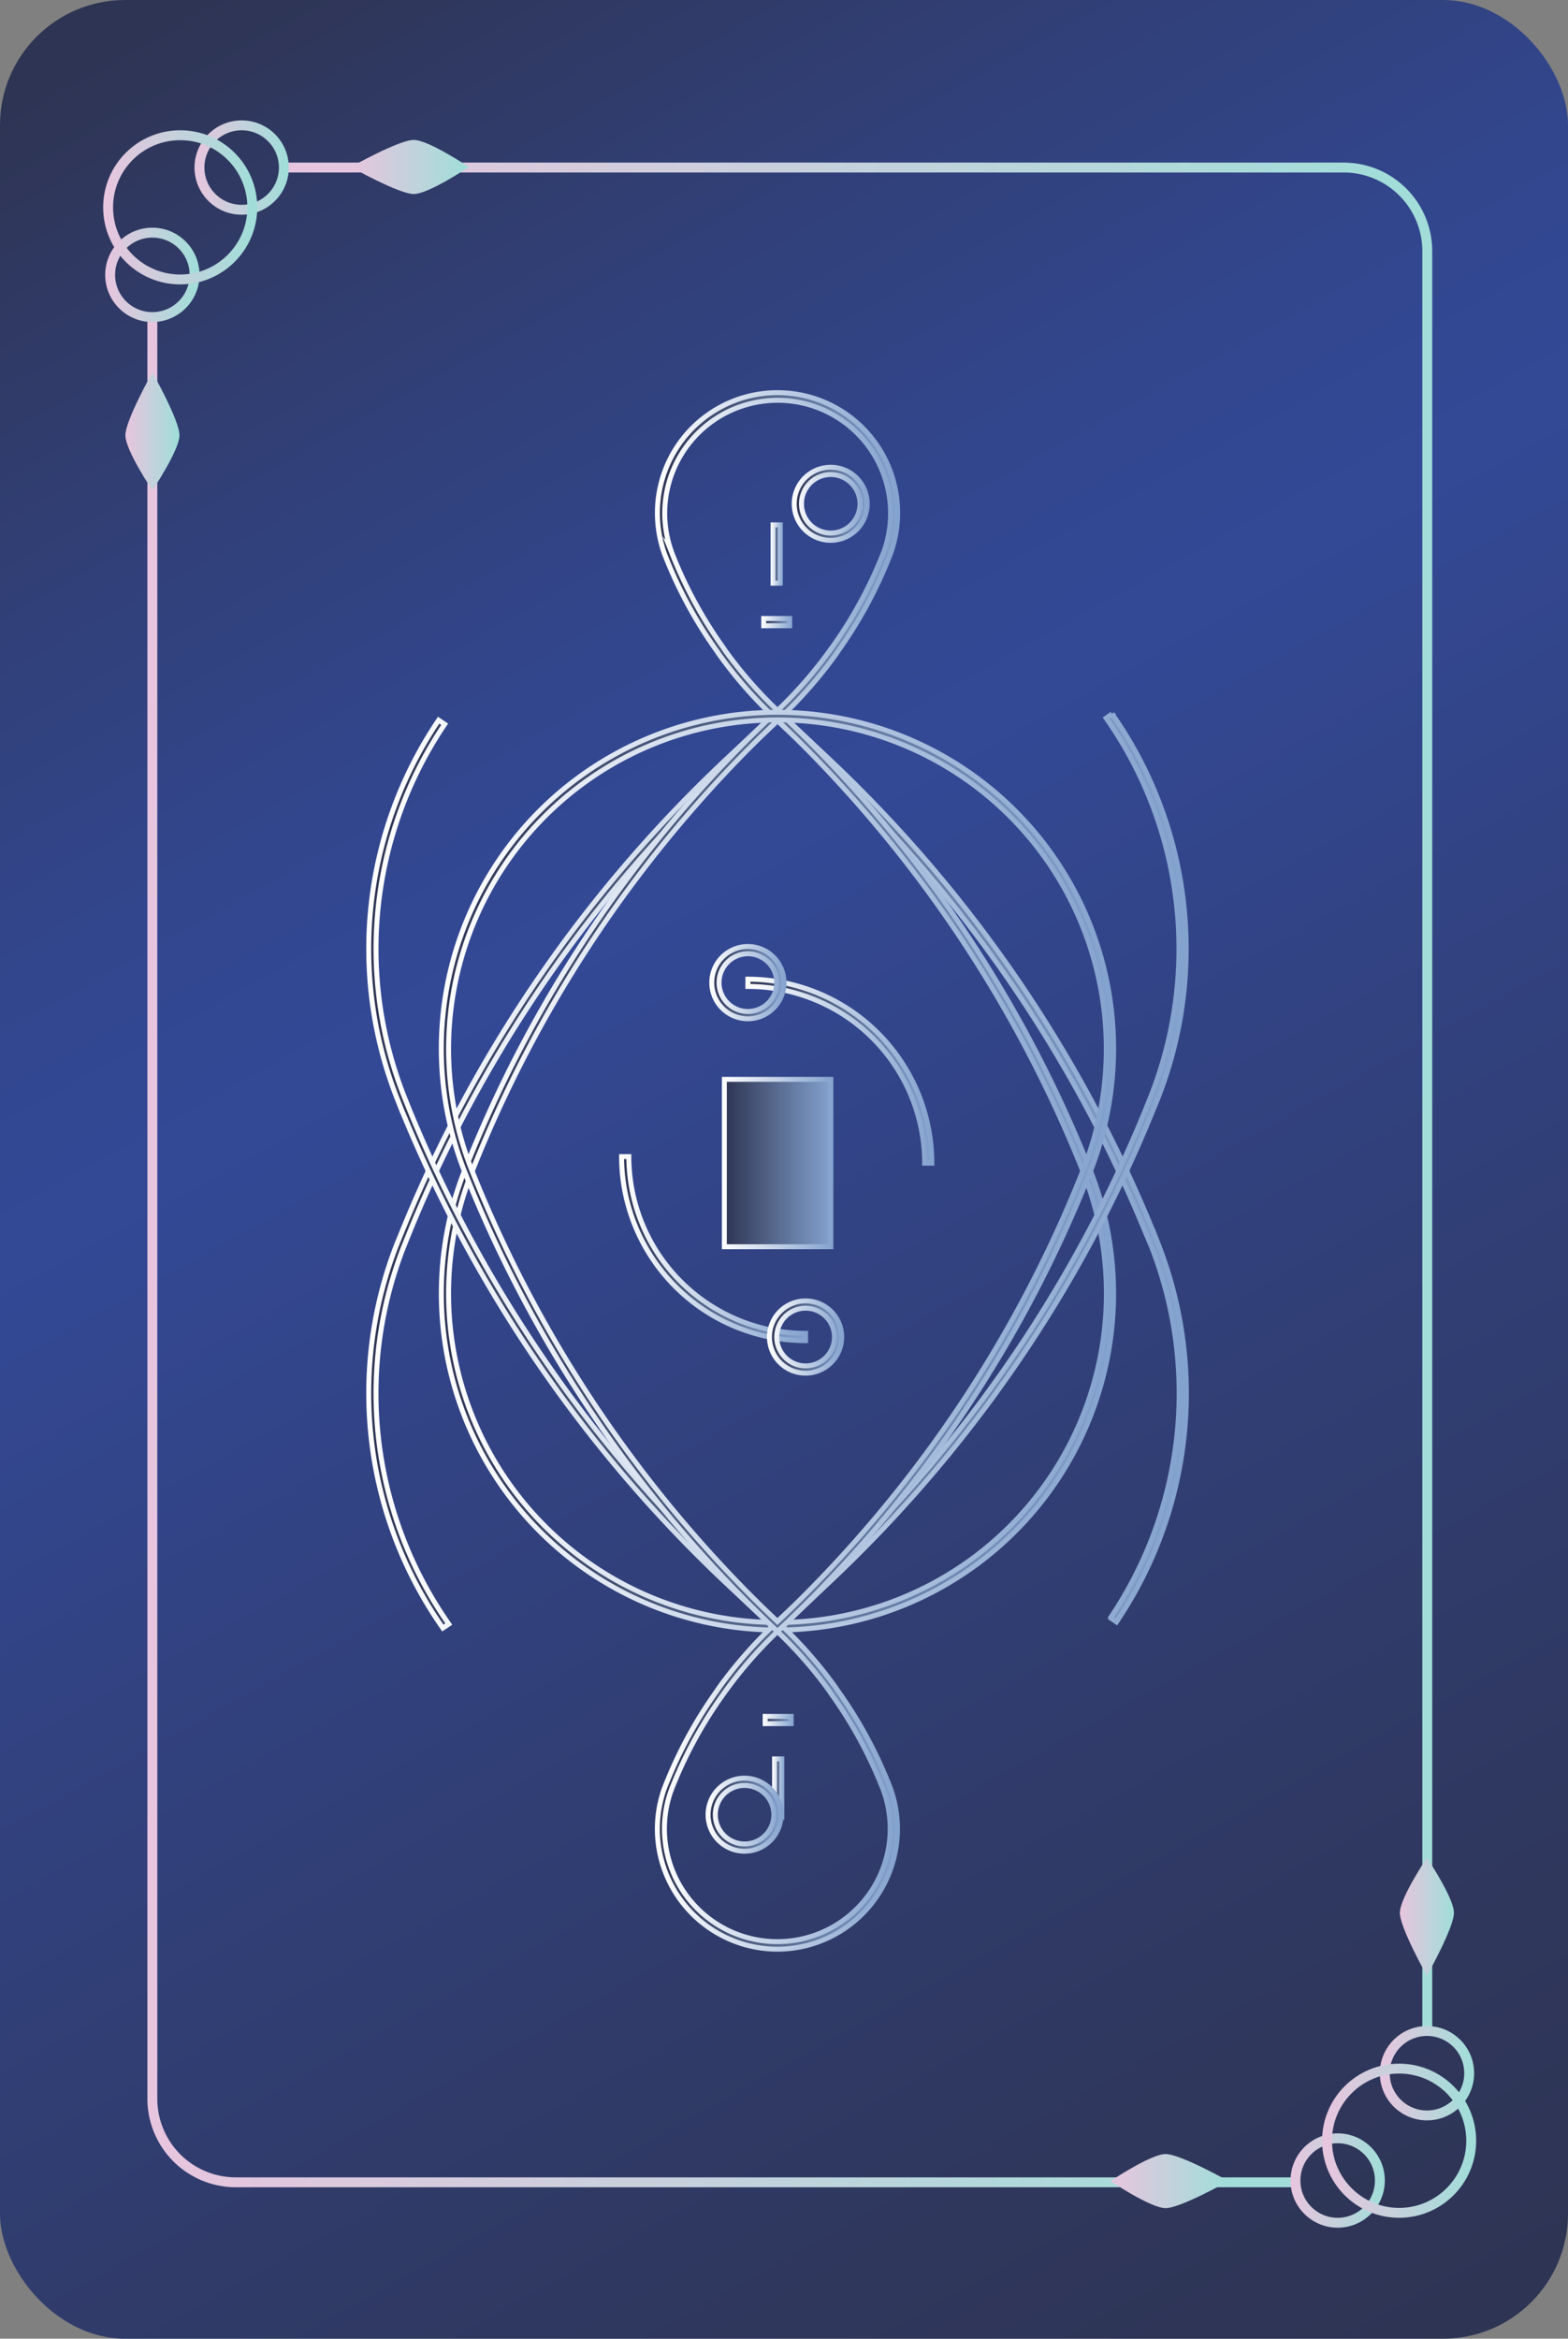 <svg xmlns="http://www.w3.org/2000/svg" xmlns:xlink="http://www.w3.org/1999/xlink" width="316.89" height="472.49" viewBox="0 0 316.89 472.49"><rect x="0" y="0" width="316.89" height="472.49" fill="#808080" stroke="none"/><defs><style>.cls-1{fill:url(#未命名漸層_191);}.cls-10,.cls-13,.cls-2,.cls-3,.cls-4,.cls-5,.cls-8,.cls-9{fill:none;stroke-width:2px;}.cls-10,.cls-13,.cls-14,.cls-15,.cls-16,.cls-17,.cls-18,.cls-19,.cls-2,.cls-20,.cls-21,.cls-22,.cls-23,.cls-24,.cls-25,.cls-26,.cls-27,.cls-28,.cls-29,.cls-3,.cls-30,.cls-4,.cls-5,.cls-8,.cls-9{stroke-miterlimit:10;}.cls-2{stroke:url(#未命名漸層_42);}.cls-3{stroke:url(#未命名漸層_42-2);}.cls-4{stroke:url(#未命名漸層_42-3);}.cls-5{stroke:url(#未命名漸層_42-4);}.cls-6{fill:url(#未命名漸層_42-5);}.cls-7{fill:url(#未命名漸層_42-6);}.cls-8{stroke:url(#未命名漸層_42-7);}.cls-9{stroke:url(#未命名漸層_42-8);}.cls-10{stroke:url(#未命名漸層_42-9);}.cls-11{fill:url(#未命名漸層_42-10);}.cls-12{fill:url(#未命名漸層_42-11);}.cls-13{stroke:url(#未命名漸層_42-12);}.cls-14{fill:url(#未命名漸層_47);stroke:url(#未命名漸層_44);}.cls-15{fill:url(#未命名漸層_47-2);stroke:url(#未命名漸層_44-2);}.cls-16{fill:url(#未命名漸層_47-3);stroke:url(#未命名漸層_44-3);}.cls-17{fill:url(#未命名漸層_47-4);stroke:url(#未命名漸層_44-4);}.cls-18{fill:url(#未命名漸層_47-5);stroke:url(#未命名漸層_44-5);}.cls-19{fill:url(#未命名漸層_47-6);stroke:url(#未命名漸層_44-6);}.cls-20{fill:url(#未命名漸層_47-7);stroke:url(#未命名漸層_44-7);}.cls-21{fill:url(#未命名漸層_47-8);stroke:url(#未命名漸層_44-8);}.cls-22{fill:url(#未命名漸層_47-9);stroke:url(#未命名漸層_44-9);}.cls-23{fill:url(#未命名漸層_47-10);stroke:url(#未命名漸層_44-10);}.cls-24{fill:url(#未命名漸層_47-11);stroke:url(#未命名漸層_44-11);}.cls-25{fill:url(#未命名漸層_47-12);stroke:url(#未命名漸層_44-12);}.cls-26{fill:url(#未命名漸層_47-13);stroke:url(#未命名漸層_44-13);}.cls-27{fill:url(#未命名漸層_47-14);stroke:url(#未命名漸層_44-14);}.cls-28{fill:url(#未命名漸層_47-15);stroke:url(#未命名漸層_44-15);}.cls-29{fill:url(#未命名漸層_47-16);stroke:url(#未命名漸層_44-16);}.cls-30{fill:url(#未命名漸層_47-17);stroke:url(#未命名漸層_44-17);}</style><linearGradient id="未命名漸層_191" x1="29.8" y1="4.68" x2="290.74" y2="474.37" gradientUnits="userSpaceOnUse"><stop offset="0" stop-color="#2e3453"/><stop offset="0.16" stop-color="#313f76"/><stop offset="0.29" stop-color="#32468d"/><stop offset="0.38" stop-color="#334996"/><stop offset="0.52" stop-color="#324384"/><stop offset="0.83" stop-color="#2f3860"/><stop offset="1" stop-color="#2e3453"/></linearGradient><linearGradient id="未命名漸層_42" x1="29.79" y1="252.97" x2="261.78" y2="252.97" gradientUnits="userSpaceOnUse"><stop offset="0" stop-color="#e8c5df"/><stop offset="0.96" stop-color="#a2ddd9"/></linearGradient><linearGradient id="未命名漸層_42-2" x1="57.37" y1="221.59" x2="289.45" y2="221.59" xlink:href="#未命名漸層_42"/><linearGradient id="未命名漸層_42-3" x1="39.32" y1="33.85" x2="58.37" y2="33.85" xlink:href="#未命名漸層_42"/><linearGradient id="未命名漸層_42-4" x1="21.26" y1="55.53" x2="40.31" y2="55.53" xlink:href="#未命名漸層_42"/><linearGradient id="未命名漸層_42-5" x1="70.91" y1="33.74" x2="94.75" y2="33.74" xlink:href="#未命名漸層_42"/><linearGradient id="未命名漸層_42-6" x1="25.34" y1="87.15" x2="36.27" y2="87.15" xlink:href="#未命名漸層_42"/><linearGradient id="未命名漸層_42-7" x1="20.85" y1="41.89" x2="52" y2="41.89" xlink:href="#未命名漸層_42"/><linearGradient id="未命名漸層_42-8" x1="260.81" y1="440.53" x2="279.86" y2="440.53" xlink:href="#未命名漸層_42"/><linearGradient id="未命名漸層_42-9" x1="278.87" y1="418.85" x2="297.92" y2="418.85" xlink:href="#未命名漸層_42"/><linearGradient id="未命名漸層_42-10" x1="224.43" y1="440.64" x2="248.27" y2="440.64" xlink:href="#未命名漸層_42"/><linearGradient id="未命名漸層_42-11" x1="282.91" y1="387.24" x2="293.84" y2="387.24" xlink:href="#未命名漸層_42"/><linearGradient id="未命名漸層_42-12" x1="267.18" y1="432.49" x2="298.33" y2="432.49" xlink:href="#未命名漸層_42"/><linearGradient id="未命名漸層_47" x1="125.62" y1="252.26" x2="162.81" y2="252.26" gradientUnits="userSpaceOnUse"><stop offset="0" stop-color="#2e3453"/><stop offset="1" stop-color="#83a2ce"/></linearGradient><linearGradient id="未命名漸層_44" x1="125.12" y1="252.26" x2="163.31" y2="252.26" gradientUnits="userSpaceOnUse"><stop offset="0" stop-color="#fff"/><stop offset="1" stop-color="#83a2ce"/></linearGradient><linearGradient id="未命名漸層_47-2" x1="155.51" y1="270.12" x2="170.11" y2="270.12" xlink:href="#未命名漸層_47"/><linearGradient id="未命名漸層_44-2" x1="155.01" y1="270.12" x2="170.61" y2="270.12" xlink:href="#未命名漸層_44"/><linearGradient id="未命名漸層_47-3" x1="151.15" y1="216.38" x2="188.33" y2="216.38" xlink:href="#未命名漸層_47"/><linearGradient id="未命名漸層_44-3" x1="150.65" y1="216.38" x2="188.83" y2="216.38" xlink:href="#未命名漸層_44"/><linearGradient id="未命名漸層_47-4" x1="143.85" y1="198.52" x2="158.45" y2="198.52" xlink:href="#未命名漸層_47"/><linearGradient id="未命名漸層_44-4" x1="143.35" y1="198.52" x2="158.95" y2="198.52" xlink:href="#未命名漸層_44"/><linearGradient id="未命名漸層_47-5" x1="132.85" y1="112.47" x2="181.4" y2="112.47" xlink:href="#未命名漸層_47"/><linearGradient id="未命名漸層_44-5" x1="132.35" y1="112.56" x2="181.9" y2="112.56" xlink:href="#未命名漸層_44"/><linearGradient id="未命名漸層_47-6" x1="74.52" y1="236.24" x2="239.73" y2="236.24" xlink:href="#未命名漸層_47"/><linearGradient id="未命名漸層_44-6" x1="74.02" y1="236.25" x2="240.23" y2="236.25" xlink:href="#未命名漸層_44"/><linearGradient id="未命名漸層_47-7" x1="89.19" y1="236.45" x2="225.06" y2="236.45" xlink:href="#未命名漸層_47"/><linearGradient id="未命名漸層_44-7" x1="88.69" y1="236.36" x2="225.56" y2="236.36" xlink:href="#未命名漸層_44"/><linearGradient id="未命名漸層_47-8" x1="156.24" y1="111.93" x2="157.71" y2="111.93" xlink:href="#未命名漸層_47"/><linearGradient id="未命名漸層_44-8" x1="155.74" y1="111.93" x2="158.21" y2="111.93" xlink:href="#未命名漸層_44"/><linearGradient id="未命名漸層_47-9" x1="154.35" y1="125.68" x2="159.61" y2="125.68" xlink:href="#未命名漸層_47"/><linearGradient id="未命名漸層_44-9" x1="153.85" y1="125.68" x2="160.11" y2="125.68" xlink:href="#未命名漸層_44"/><linearGradient id="未命名漸層_47-10" x1="160.51" y1="101.78" x2="175.27" y2="101.78" xlink:href="#未命名漸層_47"/><linearGradient id="未命名漸層_44-10" x1="160.01" y1="101.78" x2="175.77" y2="101.78" xlink:href="#未命名漸層_44"/><linearGradient id="未命名漸層_47-11" x1="132.85" y1="360.7" x2="181.4" y2="360.7" xlink:href="#未命名漸層_47"/><linearGradient id="未命名漸層_44-11" x1="132.35" y1="360.61" x2="181.9" y2="360.61" xlink:href="#未命名漸層_44"/><linearGradient id="未命名漸層_47-12" x1="74.52" y1="236.93" x2="239.73" y2="236.93" xlink:href="#未命名漸層_47"/><linearGradient id="未命名漸層_44-12" x1="74.02" y1="236.92" x2="240.23" y2="236.92" xlink:href="#未命名漸層_44"/><linearGradient id="未命名漸層_47-13" x1="89.19" y1="236.72" x2="225.06" y2="236.72" xlink:href="#未命名漸層_47"/><linearGradient id="未命名漸層_44-13" x1="88.69" y1="236.82" x2="225.56" y2="236.82" xlink:href="#未命名漸層_44"/><linearGradient id="未命名漸層_47-14" x1="156.54" y1="361.24" x2="158.01" y2="361.24" xlink:href="#未命名漸層_47"/><linearGradient id="未命名漸層_44-14" x1="156.04" y1="361.24" x2="158.51" y2="361.24" xlink:href="#未命名漸層_44"/><linearGradient id="未命名漸層_47-15" x1="154.64" y1="347.49" x2="159.91" y2="347.49" xlink:href="#未命名漸層_47"/><linearGradient id="未命名漸層_44-15" x1="154.14" y1="347.49" x2="160.41" y2="347.49" xlink:href="#未命名漸層_44"/><linearGradient id="未命名漸層_47-16" x1="143.11" y1="366.63" x2="157.86" y2="366.63" xlink:href="#未命名漸層_47"/><linearGradient id="未命名漸層_44-16" x1="142.61" y1="366.63" x2="158.36" y2="366.63" xlink:href="#未命名漸層_44"/><linearGradient id="未命名漸層_47-17" x1="146.39" y1="234.97" x2="167.92" y2="234.97" xlink:href="#未命名漸層_47"/><linearGradient id="未命名漸層_44-17" x1="145.89" y1="234.97" x2="168.42" y2="234.97" xlink:href="#未命名漸層_44"/></defs><g id="圖層_2" data-name="圖層 2"><g id="圖層_1-2" data-name="圖層 1"><rect class="cls-1" width="316.89" height="472.49" rx="25.28"/><path class="cls-2" d="M261.78,440.89H47.67A16.88,16.88,0,0,1,30.79,424V64.06"/><path class="cls-3" d="M57.37,33.85H271.56a16.89,16.89,0,0,1,16.89,16.88v359.6"/><circle class="cls-4" cx="48.84" cy="33.85" r="8.53"/><circle class="cls-5" cx="30.79" cy="55.53" r="8.53"/><path class="cls-6" d="M83.61,39.2c-3,0-12.7-5.46-12.7-5.46s9.69-5.47,12.7-5.47,11.14,5.47,11.14,5.47S86.63,39.2,83.61,39.2Z"/><path class="cls-7" d="M25.34,87.93c0-3,5.46-12.7,5.46-12.7s5.47,9.68,5.47,12.7S30.8,99.06,30.8,99.06,25.34,91,25.34,87.93Z"/><circle class="cls-8" cx="36.42" cy="41.89" r="14.57"/><circle class="cls-9" cx="270.34" cy="440.53" r="8.53"/><circle class="cls-10" cx="288.39" cy="418.85" r="8.53"/><path class="cls-11" d="M235.56,435.18c3,0,12.71,5.46,12.71,5.46s-9.69,5.47-12.71,5.47-11.13-5.47-11.13-5.47S232.55,435.18,235.56,435.18Z"/><path class="cls-12" d="M293.84,386.45c0,3-5.46,12.71-5.46,12.71s-5.47-9.69-5.47-12.71,5.47-11.13,5.47-11.13S293.84,383.43,293.84,386.45Z"/><circle class="cls-13" cx="282.76" cy="432.49" r="14.57"/><path class="cls-14" d="M162.81,270.85a37.23,37.23,0,0,1-37.19-37.18h1.47a35.75,35.75,0,0,0,35.72,35.71Z"/><path class="cls-15" d="M162.81,277.42a7.3,7.3,0,1,1,7.3-7.3A7.31,7.31,0,0,1,162.81,277.42Zm0-13.13a5.83,5.83,0,1,0,5.83,5.83A5.83,5.83,0,0,0,162.81,264.29Z"/><path class="cls-16" d="M188.33,235h-1.46a35.76,35.76,0,0,0-35.72-35.71v-1.47A37.22,37.22,0,0,1,188.33,235Z"/><path class="cls-17" d="M151.15,205.82a7.3,7.3,0,1,1,7.3-7.3A7.3,7.3,0,0,1,151.15,205.82Zm0-13.13a5.83,5.83,0,1,0,5.83,5.83A5.84,5.84,0,0,0,151.15,192.69Z"/><path class="cls-18" d="M157.14,145.56l-.51-.47a87.12,87.12,0,0,1-11-12.47,10.44,10.44,0,0,1-.65-.94,88.85,88.85,0,0,1-10.22-18.6c-.11-.26-.22-.55-.33-.83l-.18-.46a24.6,24.6,0,0,1-1.39-8.14A24.28,24.28,0,1,1,180,111.79l-.14.37c-.15.37-.25.66-.37.93a89,89,0,0,1-10.11,18.44c-.22.35-.48.73-.76,1.1a89.72,89.72,0,0,1-11,12.46Zm-21.52-34.27.14.35c.13.35.23.62.34.88a88.21,88.21,0,0,0,10.09,18.35c.2.33.4.6.6.88a86.71,86.71,0,0,0,10.34,11.79,86.92,86.92,0,0,0,10.32-11.78c.26-.35.5-.7.73-1a87.65,87.65,0,0,0,10-18.18c.12-.27.22-.54.32-.81l.18-.43a23.1,23.1,0,0,0,1.3-7.64,22.82,22.82,0,1,0-44.32,7.64Z"/><path class="cls-19" d="M89.5,328.91a82.62,82.62,0,0,1-9.28-77.6l1.23-3A270.22,270.22,0,0,1,113,191.67l.54-.75a272.31,272.31,0,0,1,33.09-37.42l10.55-9.92,10.55,9.93a272.67,272.67,0,0,1,65.11,94.75l.11.2,1.12,2.86a82.61,82.61,0,0,1-8.43,76.36l-1.21-.83a81.21,81.21,0,0,0,8.28-75L231.5,249a271.24,271.24,0,0,0-64.82-94.38l-9.54-9-9.55,9a271.07,271.07,0,0,0-32.9,37.21l-.5.68A269.16,269.16,0,0,0,82.75,249l-1.16,2.88a81.17,81.17,0,0,0,9.11,76.23Z"/><path class="cls-20" d="M157.12,329.32a68,68,0,0,1-63.25-92.79l.07-.14a254.71,254.71,0,0,1,31.19-56.65l.16-.22a256.86,256.86,0,0,1,31.34-35.47l.5-.47.51.47a257.6,257.6,0,0,1,62.67,92.33l.07.15a68,68,0,0,1-63.26,92.79ZM95.2,237.16a66.47,66.47,0,1,0,123.87.05L219,237a256,256,0,0,0-61.86-91.44,255.75,255.75,0,0,0-30.61,34.73,2.91,2.91,0,0,1-.24.32,253.72,253.72,0,0,0-31,56.37Z"/><rect class="cls-21" x="156.24" y="106.04" width="1.47" height="11.78"/><rect class="cls-22" x="154.35" y="124.95" width="5.26" height="1.47"/><path class="cls-23" d="M167.89,109.16a7.38,7.38,0,1,1,7.38-7.38A7.39,7.39,0,0,1,167.89,109.16Zm0-13.29a5.91,5.91,0,1,0,5.91,5.91A5.92,5.92,0,0,0,167.89,95.87Z"/><path class="cls-24" d="M157.12,393.79a24.3,24.3,0,0,1-22.88-32.4l.15-.38c.14-.37.25-.66.37-.93a88.65,88.65,0,0,1,10.1-18.44c.23-.35.49-.73.76-1.1a89.15,89.15,0,0,1,11-12.46l.5-.47.5.47a87.8,87.8,0,0,1,11,12.47c.22.3.44.61.64.94a88.85,88.85,0,0,1,10.22,18.6c.12.26.22.55.33.84l.18.46a24.3,24.3,0,0,1-22.89,32.4Zm0-64.16a87.61,87.61,0,0,0-10.32,11.78q-.39.52-.72,1a87.69,87.69,0,0,0-10,18.18c-.12.27-.22.54-.32.81l-.17.44a22.81,22.81,0,1,0,43,0l-.13-.35c-.14-.35-.24-.62-.35-.87a88,88,0,0,0-10.09-18.36,10.38,10.38,0,0,0-.6-.88A86.71,86.71,0,0,0,157.12,329.63Z"/><path class="cls-25" d="M157.11,329.6l-10.55-9.93a272.71,272.71,0,0,1-65.11-94.76l-.11-.2-1.12-2.86a82.59,82.59,0,0,1,8.43-76.35l1.22.82a81.15,81.15,0,0,0-8.28,75l1.16,2.89a271.38,271.38,0,0,0,64.82,94.38l9.54,9,9.55-9a271.22,271.22,0,0,0,32.91-37.22l.49-.68a268.89,268.89,0,0,0,31.44-56.49l1.16-2.88a81.19,81.19,0,0,0-9.11-76.24l1.2-.84a82.62,82.62,0,0,1,9.28,77.6l-1.23,3a270,270,0,0,1-31.51,56.59l-.54.75a271.65,271.65,0,0,1-33.09,37.42Z"/><path class="cls-26" d="M157.12,329.6l-.5-.48A257.63,257.63,0,0,1,93.94,236.8l-.07-.16a67.94,67.94,0,1,1,126.51,0l-.07.16a254.76,254.76,0,0,1-31.19,56.63l-.16.22a256.86,256.86,0,0,1-31.34,35.47ZM95.18,236h0l.08.19a256.32,256.32,0,0,0,61.86,91.43,256.27,256.27,0,0,0,30.61-34.72,1.78,1.78,0,0,1,.24-.33,253.31,253.31,0,0,0,31-56.37l.07-.16A66.46,66.46,0,1,0,95.18,236Z"/><rect class="cls-27" x="156.54" y="355.35" width="1.47" height="11.78"/><rect class="cls-28" x="154.64" y="346.76" width="5.26" height="1.47"/><path class="cls-29" d="M150.48,374a7.38,7.38,0,1,1,7.38-7.38A7.38,7.38,0,0,1,150.48,374Zm0-13.29a5.91,5.91,0,1,0,5.91,5.91A5.92,5.92,0,0,0,150.48,360.72Z"/><rect class="cls-30" x="146.39" y="218.06" width="21.53" height="33.82"/></g></g></svg>